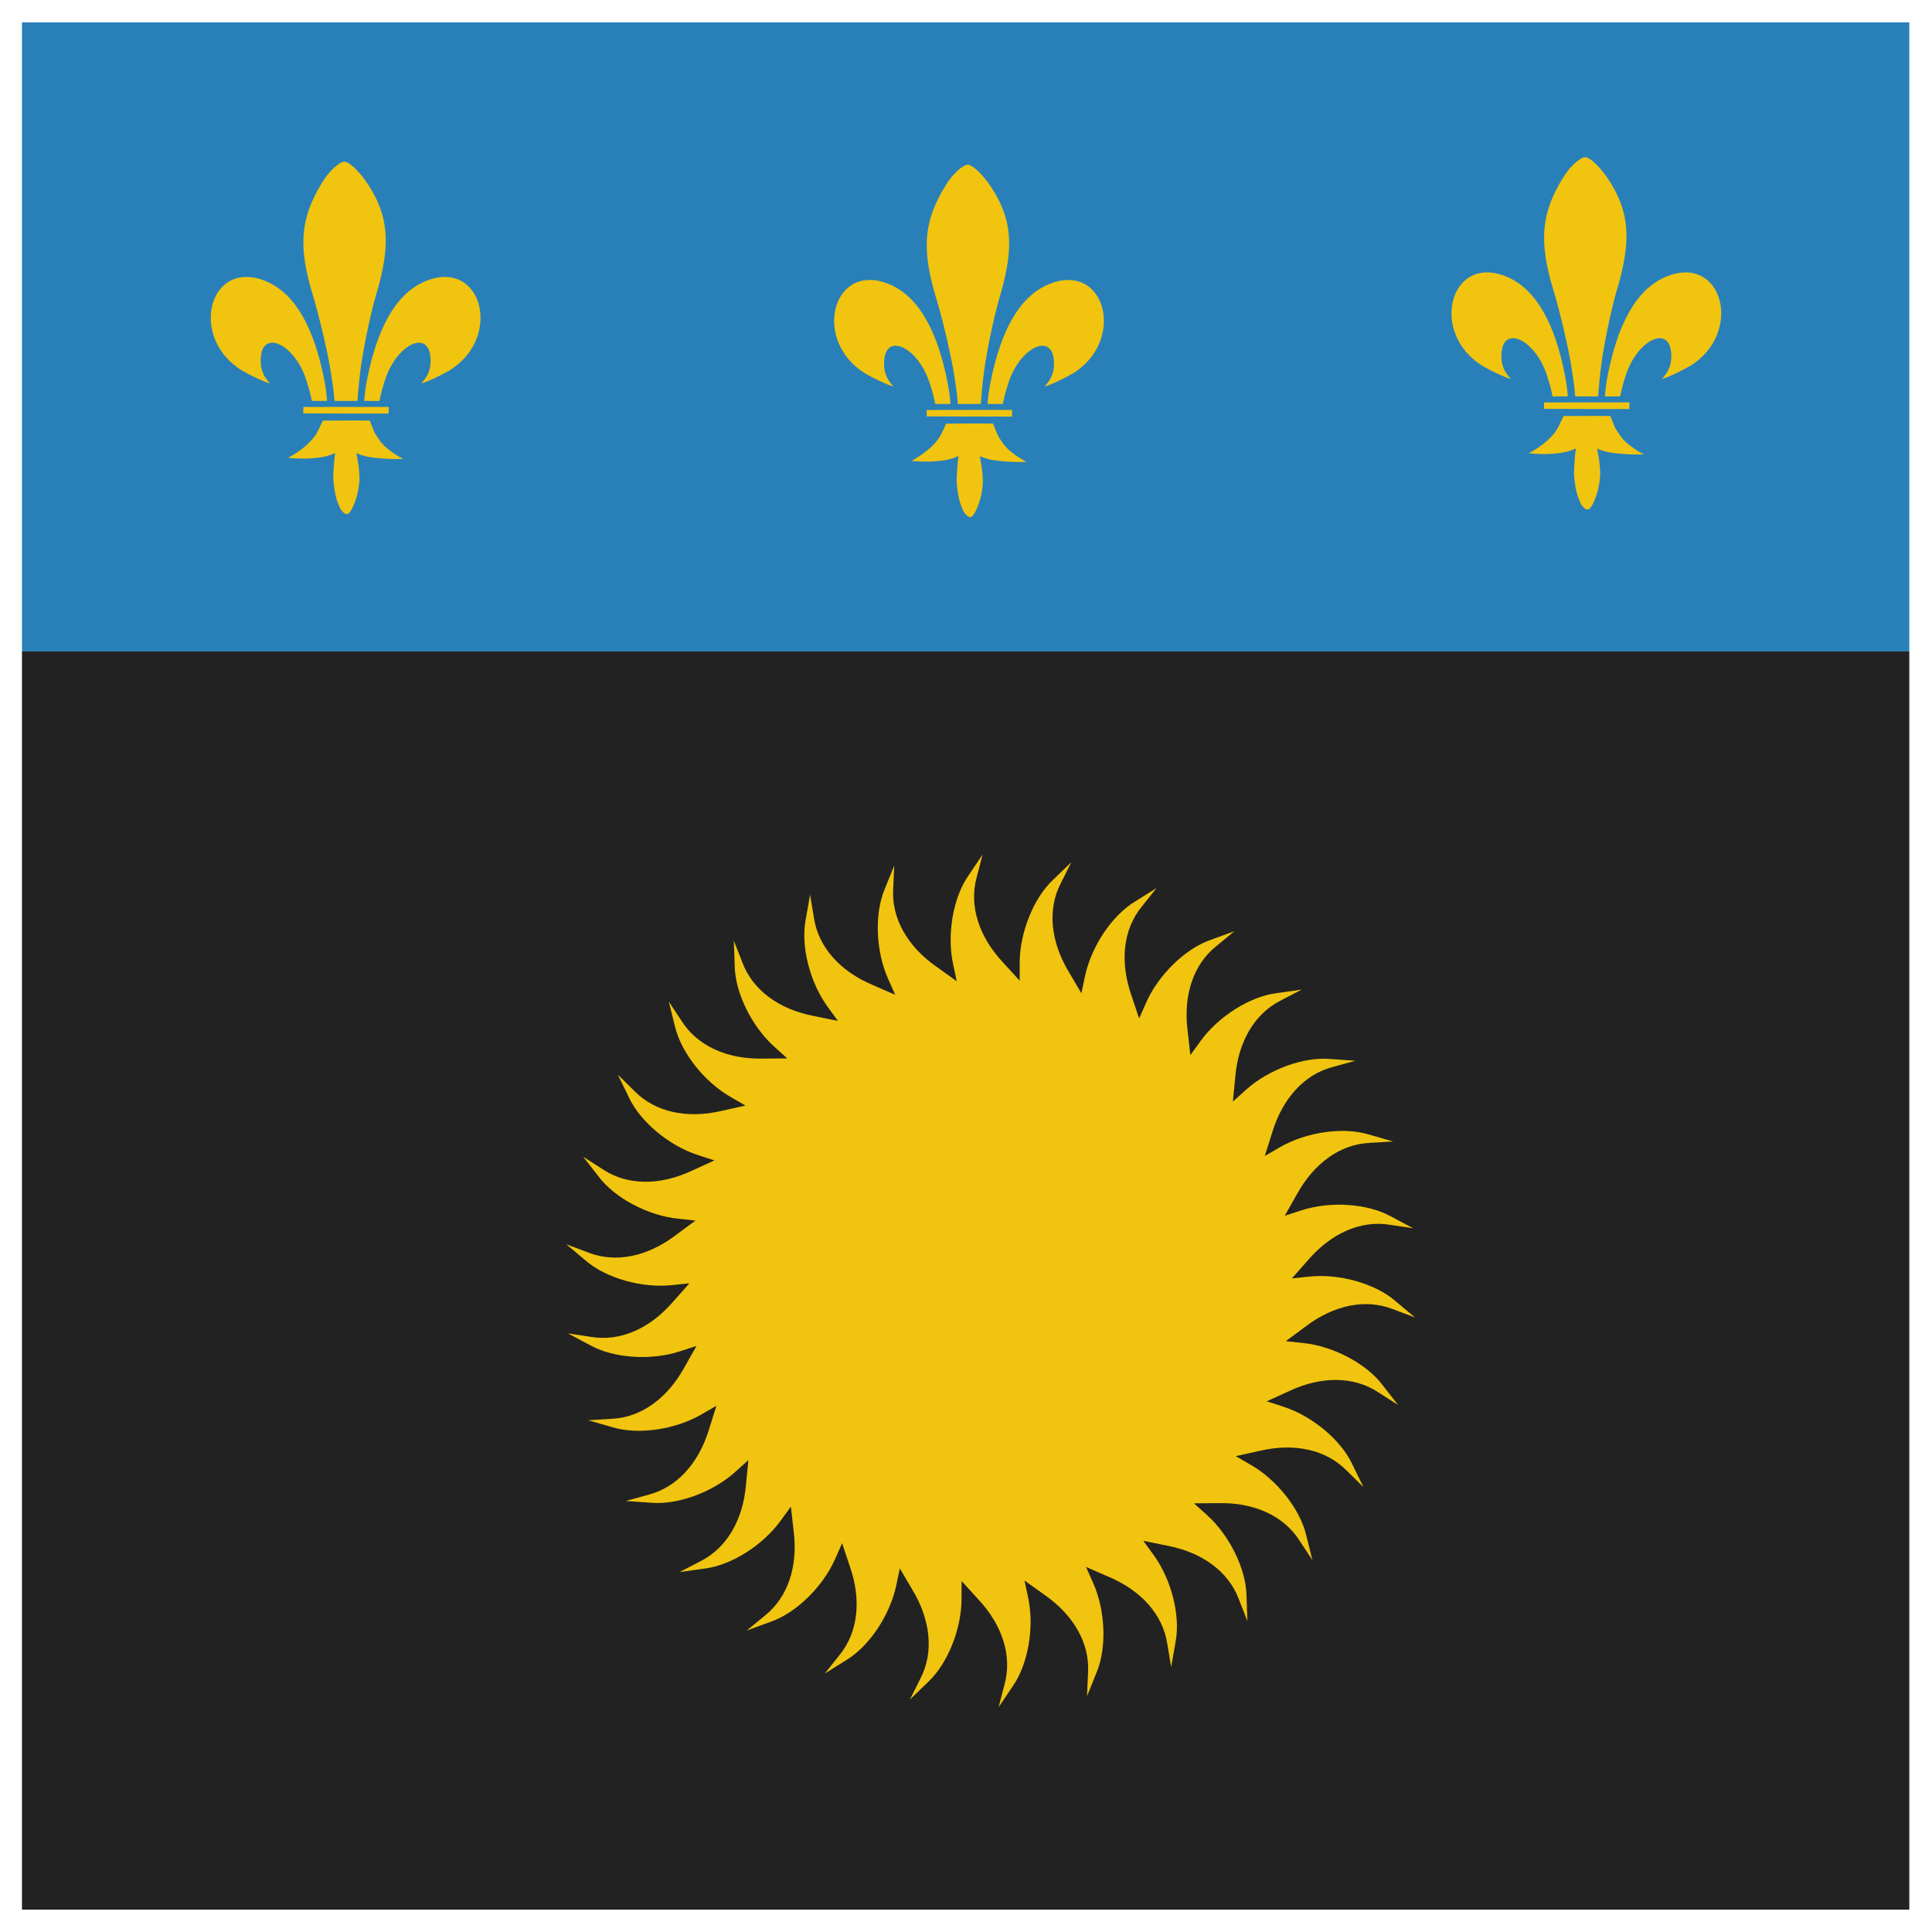 <svg xmlns="http://www.w3.org/2000/svg" version="1.1" xmlns:xlink="http://www.w3.org/1999/xlink" width="512" height="512" x="0" y="0" viewBox="0 0 512 512" style="enable-background:new 0 0 512 512" xml:space="preserve" class=""><g><path fill="#2980b9" d="M505.985 5.921v166.72H5.825V5.921z" opacity="1" data-original="#2980b9"></path><path fill="#222222" d="M505.985 172.641H5.825v333.44h500.16v-166.72z" opacity="1" data-original="#222222"></path><g fill="#f1c40f"><path d="M250.419 49.426c-5.567 9.18-6.23 16.524-2.432 29.205 1.83 5.918 3.839 14.755 4.683 19.546 1.125 6.763 1.007 7.406 1.166 8.877 1.407 0 4.604.005 6.083-.004.212-2.341.384-5.044.883-8.76.582-4.334 2.308-13.397 4.165-19.691 3.71-12.58 3.461-20.297-2.308-29.033-2.11-3.24-4.924-5.917-6.19-5.917s-4.131 2.474-6.05 5.777zM277.754 75.402c-7.88 3.381-12.618 12.743-15.207 25.644-.478 2.422-.595 3.277-.834 6.008 1.705.006 2.375.018 4.038.008.364-1.837.626-2.806 1.428-5.413 3.18-10.083 12.545-14.13 12.123-4.69-.141 2.607-1.24 4.063-2.463 5.46 1.512-.377 4.722-1.878 7.325-3.357 14.492-8.736 8.785-30.142-6.41-23.66zM245.557 110.344c6.36.029 17.35.08 22.628.051.006-1.358.026-.665.039-1.762-3.886-.033-18.767.02-22.636.02.008.71-.01 1.055-.03 1.691zM247.428 117.8c-2.293 2.475-5.874 4.325-5.874 4.325s3.168.357 6.122.14c2.954-.215 4.593-.584 6.34-1.433-.475 3.525-.502 6.929-.502 6.929.43 4.536.916 5.697 1.898 7.905 1.333 1.842 2.108 1.852 3.088-.092 1.059-2.178 1.756-4.418 1.977-7.834-.077-2.561-.22-3.734-.825-6.864 2.044.885 3.335 1.115 6.384 1.39 3.12.281 5.989.143 5.989.143s-4.215-2.118-6.07-4.716c-1.832-2.565-1.441-2.129-2.773-5.432-1.618-.077-9.822-.002-12.425-.002-1.425 3.012-1.569 3.641-3.33 5.542zM235.844 75.397c7.88 3.382 12.618 12.743 15.207 25.644.478 2.422.595 3.278.834 6.008-1.705.007-2.375.018-4.038.009-.364-1.837-.626-2.807-1.428-5.414-3.18-10.083-12.545-14.13-12.122-4.69.14 2.608 1.239 4.063 2.462 5.46-1.512-.377-4.722-1.877-7.325-3.357-14.492-8.736-8.785-30.141 6.41-23.66zM85.219 48.626c-5.567 9.18-6.23 16.524-2.432 29.205 1.83 5.918 3.839 14.755 4.683 19.546 1.125 6.763 1.007 7.406 1.166 8.877 1.407 0 4.604.005 6.083-.004.212-2.341.384-5.044.883-8.76.582-4.334 2.308-13.397 4.165-19.691 3.71-12.58 3.461-20.297-2.308-29.033-2.11-3.24-4.924-5.917-6.19-5.917s-4.131 2.474-6.05 5.777zM112.554 74.602c-7.88 3.381-12.618 12.743-15.207 25.644-.478 2.422-.595 3.277-.834 6.008 1.705.006 2.375.018 4.038.008.364-1.837.626-2.806 1.428-5.413 3.18-10.083 12.545-14.13 12.123-4.69-.141 2.607-1.24 4.063-2.463 5.46 1.512-.377 4.722-1.878 7.325-3.357 14.492-8.736 8.785-30.142-6.41-23.66zM80.357 109.544c6.36.029 17.35.08 22.628.051.006-1.358.026-.665.039-1.762-3.886-.033-18.767.02-22.636.02.008.71-.01 1.055-.03 1.691zM82.228 117c-2.293 2.475-5.874 4.325-5.874 4.325s3.168.357 6.122.14c2.954-.215 4.593-.584 6.34-1.433-.475 3.525-.502 6.929-.502 6.929.43 4.536.916 5.697 1.898 7.905 1.333 1.842 2.108 1.852 3.088-.092 1.059-2.178 1.756-4.418 1.977-7.834-.077-2.561-.22-3.734-.825-6.864 2.044.885 3.335 1.115 6.384 1.39 3.12.281 5.989.143 5.989.143s-4.215-2.118-6.07-4.716c-1.832-2.565-1.441-2.129-2.773-5.432-1.618-.077-9.822-.002-12.425-.002-1.425 3.012-1.569 3.641-3.33 5.542zM70.644 74.597c7.88 3.382 12.618 12.743 15.207 25.644.478 2.422.595 3.278.834 6.008-1.705.007-2.375.018-4.038.009-.364-1.837-.626-2.807-1.428-5.414-3.18-10.083-12.545-14.13-12.122-4.69.14 2.608 1.239 4.063 2.462 5.46-1.512-.377-4.722-1.877-7.325-3.357-14.492-8.736-8.785-30.141 6.41-23.66zM414.019 47.426c-5.567 9.18-6.23 16.524-2.432 29.205 1.83 5.918 3.839 14.755 4.683 19.546 1.125 6.763 1.007 7.406 1.166 8.877 1.407 0 4.604.005 6.083-.004.212-2.341.384-5.044.883-8.76.582-4.334 2.308-13.397 4.165-19.691 3.71-12.58 3.461-20.297-2.308-29.033-2.11-3.24-4.924-5.917-6.19-5.917s-4.131 2.474-6.05 5.777zM441.354 73.402c-7.88 3.381-12.618 12.743-15.207 25.644-.478 2.422-.595 3.277-.834 6.008 1.705.006 2.375.018 4.038.008.364-1.837.626-2.806 1.428-5.413 3.18-10.083 12.545-14.13 12.123-4.69-.141 2.607-1.24 4.063-2.463 5.46 1.512-.377 4.722-1.878 7.325-3.357 14.492-8.736 8.785-30.142-6.41-23.66zM409.157 108.344c6.36.029 17.35.08 22.628.051.006-1.358.026-.665.039-1.762-3.886-.033-18.767.02-22.636.02.008.71-.01 1.055-.03 1.691zM411.028 115.8c-2.293 2.475-5.874 4.325-5.874 4.325s3.168.357 6.122.14c2.954-.215 4.593-.584 6.34-1.433-.475 3.525-.502 6.929-.502 6.929.43 4.536.916 5.697 1.898 7.905 1.333 1.842 2.108 1.852 3.088-.092 1.059-2.178 1.756-4.418 1.977-7.834-.077-2.561-.22-3.734-.825-6.864 2.044.885 3.335 1.115 6.384 1.39 3.12.281 5.989.143 5.989.143s-4.215-2.118-6.07-4.716c-1.832-2.565-1.441-2.129-2.773-5.432-1.618-.077-9.822-.002-12.425-.002-1.425 3.012-1.569 3.641-3.33 5.542zM399.444 73.397c7.88 3.382 12.618 12.743 15.207 25.644.478 2.422.595 3.278.834 6.008-1.705.007-2.375.018-4.038.009-.364-1.837-.626-2.807-1.428-5.414-3.18-10.083-12.545-14.13-12.122-4.69.14 2.608 1.239 4.063 2.462 5.46-1.512-.377-4.722-1.877-7.325-3.357-14.492-8.736-8.785-30.141 6.41-23.66z" fill="#f1c40f" opacity="1" data-original="#f1c40f"></path></g><g fill="green"><path d="M333.997 373.11c0 .829 2.812 2.65 6.285 4.14 5.789 2.485 12.736 4.969 64.01 23.35 21.998 7.95 30.599 10.268 30.599 8.115 0-.828-19.848-8.115-44.162-16.063-24.48-8.115-47.14-16.064-50.447-17.885-3.473-1.656-6.285-2.319-6.285-1.656zM357.319 387.47c.992 1.657 61.694 26.497 71.949 29.478 3.804 1.159 5.458-1.988 1.654-3.312-1.158-.332-12.57-4.472-25.307-9.108-19.517-7.121-29.275-10.764-46.973-17.885-1.489-.497-1.985-.166-1.323.828zM171.97 288.326c1.864 4.556 8.477 7.67 17.35 8.437 6.007.426 3.252-2.164-5.141-5.222-3.942-1.26-8.534-3.639-10.484-5.054-3.433-2.661-3.433-2.661-1.725 1.839zM88.379 254.234c4.796 7.121 10.254 12.255 20.84 19.375 7.774 5.3 14.555 9.44 14.886 9.108.662-.828-38.042-36.763-40.688-37.756-.993-.332 1.157 3.808 4.962 9.273zM187.958 292.15c3.591 1.676 8.177 2.997 10.49 3.075 2.732.092 2.007-.58-3.094-2.566-3.993-1.56-8.768-4.184-10.887-5.81-3.8-3.11-3.8-3.11-3.402-.374.228 1.562 3.092 3.992 6.893 5.675z" fill="" opacity="1"></path><path d="M165.62 259.84c2.316 9.274 11.909 26.331 15.217 26.994 2.977.496 2.977.33.496-2.484-4.135-4.803-13.067-22.356-13.067-25.668 0-1.822-.827-3.147-1.819-3.147-1.158 0-1.489 1.656-.827 4.306zM66.203 248.213c-.058.326 3.047 2.724 6.937 5.428 3.89 2.705 8.423 6.532 9.928 8.48 2.578 3.481 17.18 12.113 18.55 11.01 1.342-.941-17.468-16.2-25.421-20.632-9.468-5.37-9.793-5.428-9.994-4.286z" fill="" opacity="1"></path><path d="M71.531 260.953c0 .331 3.474 2.153 7.774 4.14 4.3 1.987 9.428 4.968 11.247 6.624 3.143 2.98 19.021 8.942 20.179 7.618 1.158-1.16-20.013-12.917-28.614-15.898-10.255-3.643-10.586-3.643-10.586-2.484zM145.3 266.796c6.285 11.592 12.735 19.21 15.382 18.382 1.323-.497-1.654-5.3-8.105-13.083-5.789-6.79-10.75-12.751-11.247-13.248s1.323 3.147 3.97 7.949zM153.428 262.278c0 1.821 6.45 14.407 10.255 19.706 2.15 2.98 4.63 4.637 7.443 4.637 4.135 0 4.135 0-2.15-7.12-3.64-3.81-8.436-9.606-10.917-12.752-2.48-3.147-4.631-5.134-4.631-4.471zM138.22 267.624c0 2.484 12.092 19.044 13.965 19.044.851 0-1.192-3.974-4.768-8.776-8.004-10.93-9.196-12.09-9.196-10.268zM126.799 313.258c-10.917 4.306-13.232 5.796-13.232 8.114 0 .994 1.158.828 2.977-.662 1.489-1.49 6.947-3.478 11.909-4.637s10.916-3.146 13.232-4.305l4.135-2.153h-4.962c-2.647.165-9.097 1.821-14.06 3.643z" fill="" opacity="1"></path><path d="M95.802 285.127c8.156 7.426 35.433 21.453 49.254 25.58 3.745 1.102 9.822 1.355 13.255.632l6.401-1.275-6.317-3.337c-10.19-5.274-26.925-16.446-32.932-21.835-6.544-5.898-6.332-3.86.326 4.287 2.601 3.281 10.29 8.938 17.032 12.474 6.798 3.69 11.547 7.07 10.77 7.353-2.02.737-20.677-9.911-34.867-19.896-15.42-10.946-16.057-11.243-10.317-4.17 2.813 3.38 8.014 8.005 11.788 10.154 3.675 2.362 6.19 4.441 5.414 4.724-1.555.567-11.222-4.722-23.843-12.81-3.52-2.42-8.31-5.431-10.389-6.789-2.29-1.456-.24.792 4.425 4.908z" fill="" opacity="1"></path><path d="m97.003 282.811-6.616 2.153 4.962.828c2.646.663 6.12.331 7.774-.497 1.488-.828 4.466-1.49 6.616-1.656 3.639 0 3.639-.165.496-1.49-4.135-1.822-5.127-1.822-13.232.662zM105.155 287.306c-2.812 2.153-2.646 2.319 3.473 1.325 3.64-.497 8.932-1.49 11.578-2.153 4.3-1.159 3.97-1.325-3.473-1.49-4.962-.166-9.593.828-11.578 2.318z" fill="" opacity="1"></path><path d="M64.064 269.895c27.291 4.968 82.039 23.35 78.73 26.496-.826.828-16.208-2.98-18.359-4.471-.827-.828-8.931-.497-17.863.662-16.705 1.822-19.517 3.312-19.186 10.102.165 3.312.165 3.312.992 0 1.489-6.128 3.97-7.452 13.398-7.452 10.254 0 38.372 4.14 50.777 7.452 16.54 4.636 17.037 4.636 11.578 1.656-7.112-3.975-17.863-11.261-19.848-13.414-3.638-4.14-69.633-22.356-79.226-22.025-4.466.331-4.631.331-.993.994z" fill="" opacity="1"></path><path d="M76.611 278.719c-1.984 1.49-4.135 4.968-4.63 7.783-.993 4.802-.993 4.802 1.653 1.656 6.947-8.777 7.443-9.108 16.044-9.274 6.947-.165 7.94-.496 4.631-1.49-6.947-2.153-13.893-1.656-17.698 1.325zM160.918 288.938c1.324 2.319 14.225 8.777 15.217 7.784.496-.497-.992-1.822-2.977-2.981-2.15-1.16-4.962-2.981-6.12-4.306-2.646-2.484-7.608-2.98-6.12-.497zM161.914 304.672c1.323 2.318 14.224 8.777 15.216 7.783.497-.497-.992-1.822-2.977-2.98-2.15-1.16-4.962-2.982-6.12-4.306-2.646-2.484-7.608-2.981-6.12-.497z" fill="" opacity="1"></path><path d="M143.422 284.954c.238-.23 3.96 1.007 8.375 2.723 4.415 1.717 10.118 3.34 12.572 3.5 4.325.192 19.638 7.486 19.49 9.24-.028 1.64-23.183-5.44-31.299-9.564-9.74-4.855-9.97-5.093-9.138-5.899z" fill="" opacity="1"></path><path d="M170.818 297.057c-3.085 1.194-6.188 3.353-7.153 4.898-1.139 1.826-.175 1.843 3.805-.158 3.12-1.563 7.626-2.845 10.098-3.056 4.629-.228 4.629-.228 1.683-2.071-1.683-1.053-5.26-.947-8.433.387z" fill="" opacity="1"></path><path d="M151.77 308.941c-9.427 8.465-11.511 14.367-8.492 23.135l2.61 7.509-.726-7.6c-1.124-10.43 1.684-15.173 13.097-23.413 5.364-3.835 9.627-7.311 9.525-7.626-.562-1.732-11.22 3.476-16.014 7.995zM93.412 241.246c5.127 9.77 25.967 32.292 37.545 40.903 3.143 2.319 8.767 4.637 12.24 5.134l6.45.994-4.796-5.3c-7.774-8.445-19.683-24.674-23.487-31.795-4.135-7.783-4.63-5.796-1.158 4.14 1.324 3.975 6.616 11.923 11.744 17.554 5.127 5.796 8.435 10.598 7.608 10.598-2.15 0-16.044-16.394-25.968-30.636-10.75-15.566-11.247-16.063-8.27-7.452 1.49 4.14 4.797 10.267 7.609 13.58 2.646 3.477 4.3 6.292 3.473 6.292-1.654 0-8.931-8.28-18.028-20.203-2.481-3.478-5.955-7.949-7.443-9.936-1.654-2.153-.497.662 2.48 6.127z" fill="" opacity="1"></path><path d="M146.764 287.614c0 1.16 2.481 4.14 5.459 6.458 8.766 6.624 32.087 17.72 35.064 16.56 1.82-.662-.992-2.484-8.931-5.464-13.894-5.465-26.63-12.752-26.63-15.236 0-1.324 5.459-1.49 19.021-.662 20.345 1.16 26.464-1.16 7.94-2.815-19.518-1.987-31.923-1.49-31.923 1.16zM103.099 305.333c-7.112 1.656-10.917 4.14-10.917 7.121 0 1.16.662.994 1.489-.331 1.323-2.153 14.886-6.127 16.21-4.803.33.332-.166 2.816-1.159 5.3s-1.323 4.968-.827 5.464c.497.663 1.324-.662 1.82-2.484 1.985-7.12 8.104-9.273 22.825-7.948 7.443.662 15.713 1.49 18.36 1.656 2.811.165 6.615 1.159 8.6 2.318 4.3 2.318 21.006 2.484 19.517.166-.496-.828-3.638-1.988-7.112-2.484-3.308-.497-10.255-2.153-15.382-3.478-10.255-2.65-43.004-2.98-53.424-.497zM163.498 324.448c-12.466-2.226-18.395-.237-23.437 7.544l-4.302 6.682 5.533-5.252c7.517-7.308 12.98-8.013 26.491-4.082 6.321 1.872 11.682 3.095 11.867 2.82 1.017-1.51-9.644-6.712-16.152-7.712z" fill="" opacity="1"></path><path d="M147.356 319.835c-22.99 6.293-25.637 8.611-22.329 19.044 1.323 3.974 1.323 3.809 1.489-1.325.165-2.815 1.654-6.79 3.308-8.445 2.977-2.981 16.374-6.79 32.749-9.44 3.97-.496 6.616-1.656 6.12-2.484-1.324-2.152-6.616-1.49-21.337 2.65zM166.896 327.926c-11.578 5.133-15.382 10.101-15.217 19.375l.165 7.949 1.654-7.452c2.15-10.267 6.286-13.91 19.683-18.216 6.285-1.987 11.413-3.975 11.413-4.306 0-1.821-11.744-.165-17.698 2.65z" fill="" opacity="1"></path><path d="M164.698 342.143c-1.984 2.65-3.473 6.127-3.473 7.949 0 2.153.827 1.656 3.143-2.153 1.819-2.98 4.962-6.458 6.946-7.949 3.805-2.65 3.805-2.65.331-2.65-1.985 0-4.962 1.988-6.947 4.803zM343.523 369.13c5.37 2.33 33.236 9.366 52.952 15.147 19.717 5.781 42.769 12.436 47.871 13.153 7.293-15.916-5.98 13.854 1.595-4.189-9.846-2.51-48.66-11.652-64.235-16.134-13.428-3.764-32.477-9.636-37.355-10.711s-4.946.942-.828 2.734z" fill="" opacity="1"></path><path d="M346.93 364.998c5.449 2.142 33.543 8.2 53.448 13.288 19.906 5.088 43.176 10.934 48.3 11.472 6.734-16.16-5.493 14.054 1.449-4.242-9.929-2.164-49.037-9.945-64.76-13.88-13.55-3.292-32.792-8.495-37.705-9.4s-4.91 1.115-.732 2.762zM339.215 372.132c5.242 2.609 32.702 11.095 52.089 17.901 19.387 6.806 42.06 14.66 47.117 15.644 8.115-15.512-6.695 13.521 1.812-4.1-9.702-3.022-47.984-14.186-63.304-19.477-13.213-4.463-31.928-11.325-36.744-12.655-4.816-1.33-4.988.682-.97 2.687z" fill="" opacity="1"></path><path d="M335.87 375.523c5.099 2.88 32.077 12.794 51.082 20.606 19.004 7.813 41.235 16.844 46.235 18.091 8.915-15.065-7.393 13.152 2.024-3.999-9.531-3.526-47.177-16.681-62.2-22.768-12.96-5.149-31.292-12.982-36.032-14.562s-5.017.419-1.108 2.632z" fill="" opacity="1"></path><path d="M332.72 379.795c4.995 3.056 31.612 13.906 50.332 22.378 18.72 8.472 40.624 18.275 45.577 19.696 9.434-14.745-7.847 12.885 2.162-3.926-9.403-3.857-46.567-18.32-61.368-24.928-12.774-5.598-30.821-14.067-35.503-15.812s-5.028.243-1.2 2.592z" fill="" opacity="1"></path><path d="M329.165 383.688c4.828 3.313 30.84 15.544 49.093 24.985 18.252 9.44 39.612 20.378 44.485 22.056 10.192-14.23-8.51 12.457 2.364-3.807-9.188-4.344-45.545-20.734-59.981-28.109-12.464-6.26-30.043-15.663-34.627-17.651-4.584-1.988-5.035-.02-1.334 2.526z" fill="" opacity="1"></path></g><path fill="#f1c40f" d="m271.51 418.858 5.356 3.83c7.678 5.356 11.9 12.799 11.483 20.48l-.284 6.344 2.52-6.241c2.758-6.532 2.378-16.423-.879-23.748l-1.9-4.272 6.034 2.63c8.623 3.641 14.3 10.041 15.486 17.645l1.04 6.264 1.168-6.632c1.34-6.964-1.083-16.556-5.792-23.043l-2.746-3.785 6.45 1.316c9.189 1.767 16.07 6.847 18.81 14.037l2.319 5.912-.235-6.731c-.135-7.09-4.499-15.97-10.45-21.336l-3.472-3.13 6.581-.053c9.356-.185 17.143 3.35 21.315 9.816l3.494 5.297-1.626-6.534c-1.604-6.904-7.716-14.682-14.652-18.691l-4.046-2.34 6.427-1.421c9.112-2.131 17.463-.291 22.886 5.162l4.518 4.455-2.949-6.053c-3.002-6.42-10.596-12.758-18.213-15.235l-4.443-1.443 5.99-2.73c8.47-3.98 17.021-3.919 23.458.285l5.346 3.419-4.14-5.308c-4.271-5.657-13.015-10.272-20.98-11.11l-4.645-.487 5.294-3.918c7.458-5.655 15.834-7.378 23.004-4.604l5.939 2.23-5.152-4.329c-5.353-4.643-14.864-7.339-22.829-6.5l-4.645.488 4.364-4.933c6.121-7.084 13.957-10.512 21.546-9.29l6.272.943-5.94-3.16c-6.2-3.428-16.061-4.085-23.678-1.607l-4.444 1.444 3.243-5.732c4.517-8.205 11.47-13.188 19.146-13.576l6.331-.38-6.466-1.855c-6.776-2.062-16.559-.65-23.495 3.357l-4.046 2.338 1.983-6.283c2.715-8.965 8.48-15.286 15.909-17.262l6.114-1.69-6.71-.47c-7.056-.607-16.333 2.808-22.284 8.174l-3.472 3.13.635-6.558c.793-9.337 5.12-16.718 11.976-20.2l5.63-2.924-6.66.937c-7.03.875-15.393 6.147-20.1 12.634l-2.747 3.785-.74-6.547c-1.163-9.295 1.535-17.42 7.519-22.25l4.898-4.033-6.32 2.303c-6.693 2.319-13.779 9.217-17.036 16.542l-1.9 4.275-2.085-6.251c-3.068-8.85-2.115-17.358 2.735-23.327l3.955-4.965-5.705 3.566c-6.065 3.662-11.564 11.884-13.23 19.728l-.97 4.576-3.337-5.679c-4.839-8.02-5.673-16.538-2.17-23.389l2.837-5.679-4.839 4.676c-5.172 4.845-8.843 14.035-8.843 22.052v4.677l-4.444-4.86c-6.396-6.835-8.982-14.997-6.977-22.426l1.593-6.146-3.761 5.584c-4.054 5.813-5.736 15.565-4.07 23.41l.97 4.575-5.356-3.83c-7.678-5.355-11.9-12.799-11.482-20.483l.282-6.344-2.52 6.244c-2.757 6.532-2.377 16.42.879 23.746l1.9 4.274-6.034-2.631c-8.622-3.64-14.3-10.041-15.485-17.643l-1.04-6.265-1.168 6.631c-1.34 6.962 1.082 16.558 5.792 23.045l2.745 3.782-6.448-1.317c-9.19-1.766-16.072-6.844-18.811-14.036l-2.318-5.91.234 6.73c.135 7.09 4.5 15.97 10.45 21.334l3.472 3.13-6.581.053c-9.356.186-17.142-3.35-21.315-9.812l-3.494-5.3 1.626 6.533c1.604 6.908 7.716 14.685 14.652 18.695l4.046 2.338-6.426 1.421c-9.113 2.13-17.464.293-22.887-5.16l-4.518-4.457 2.948 6.053c3.003 6.422 10.597 12.756 18.214 15.233l4.444 1.446-5.992 2.729c-8.47 3.98-17.02 3.92-23.458-.285l-5.346-3.419 4.14 5.306c4.272 5.657 13.015 10.272 20.98 11.11l4.646.49-5.294 3.916c-7.459 5.657-15.835 7.377-23.005 4.604l-5.939-2.229 5.152 4.328c5.353 4.645 14.864 7.339 22.829 6.5l4.646-.487-4.365 4.931c-6.121 7.087-13.957 10.512-21.546 9.293l-6.271-.946 5.939 3.163c6.2 3.428 16.062 4.084 23.68 1.606l4.443-1.445-3.244 5.735c-4.517 8.203-11.47 13.188-19.146 13.573l-6.331.379 6.466 1.857c6.776 2.063 16.559.65 23.495-3.357l4.046-2.34-1.982 6.283c-2.715 8.967-8.48 15.29-15.909 17.265l-6.114 1.69 6.71.47c7.057.605 16.333-2.81 22.284-8.177l3.472-3.13-.635 6.561c-.793 9.334-5.12 16.718-11.976 20.197l-5.63 2.926 6.661-.935c7.029-.875 15.392-6.151 20.1-12.638l2.746-3.783.741 6.549c1.163 9.294-1.536 17.416-7.52 22.247l-4.9 4.034 6.322-2.302c6.693-2.318 13.779-9.22 17.037-16.544l1.899-4.273 2.084 6.248c3.068 8.853 2.115 17.358-2.735 23.33l-3.955 4.965 5.705-3.568c6.065-3.661 11.564-11.885 13.23-19.729l.97-4.574 3.337 5.68c4.84 8.019 5.673 16.539 2.17 23.388l-2.837 5.68 4.839-4.679c5.172-4.842 8.843-14.031 8.843-22.05v-4.678l4.444 4.862c6.396 6.835 8.982 14.996 6.978 22.425l-1.595 6.147 3.761-5.584c4.054-5.816 5.736-15.566 4.072-23.41l-.971-4.575" opacity="1" data-original="#f1c40f"></path></g></svg>
